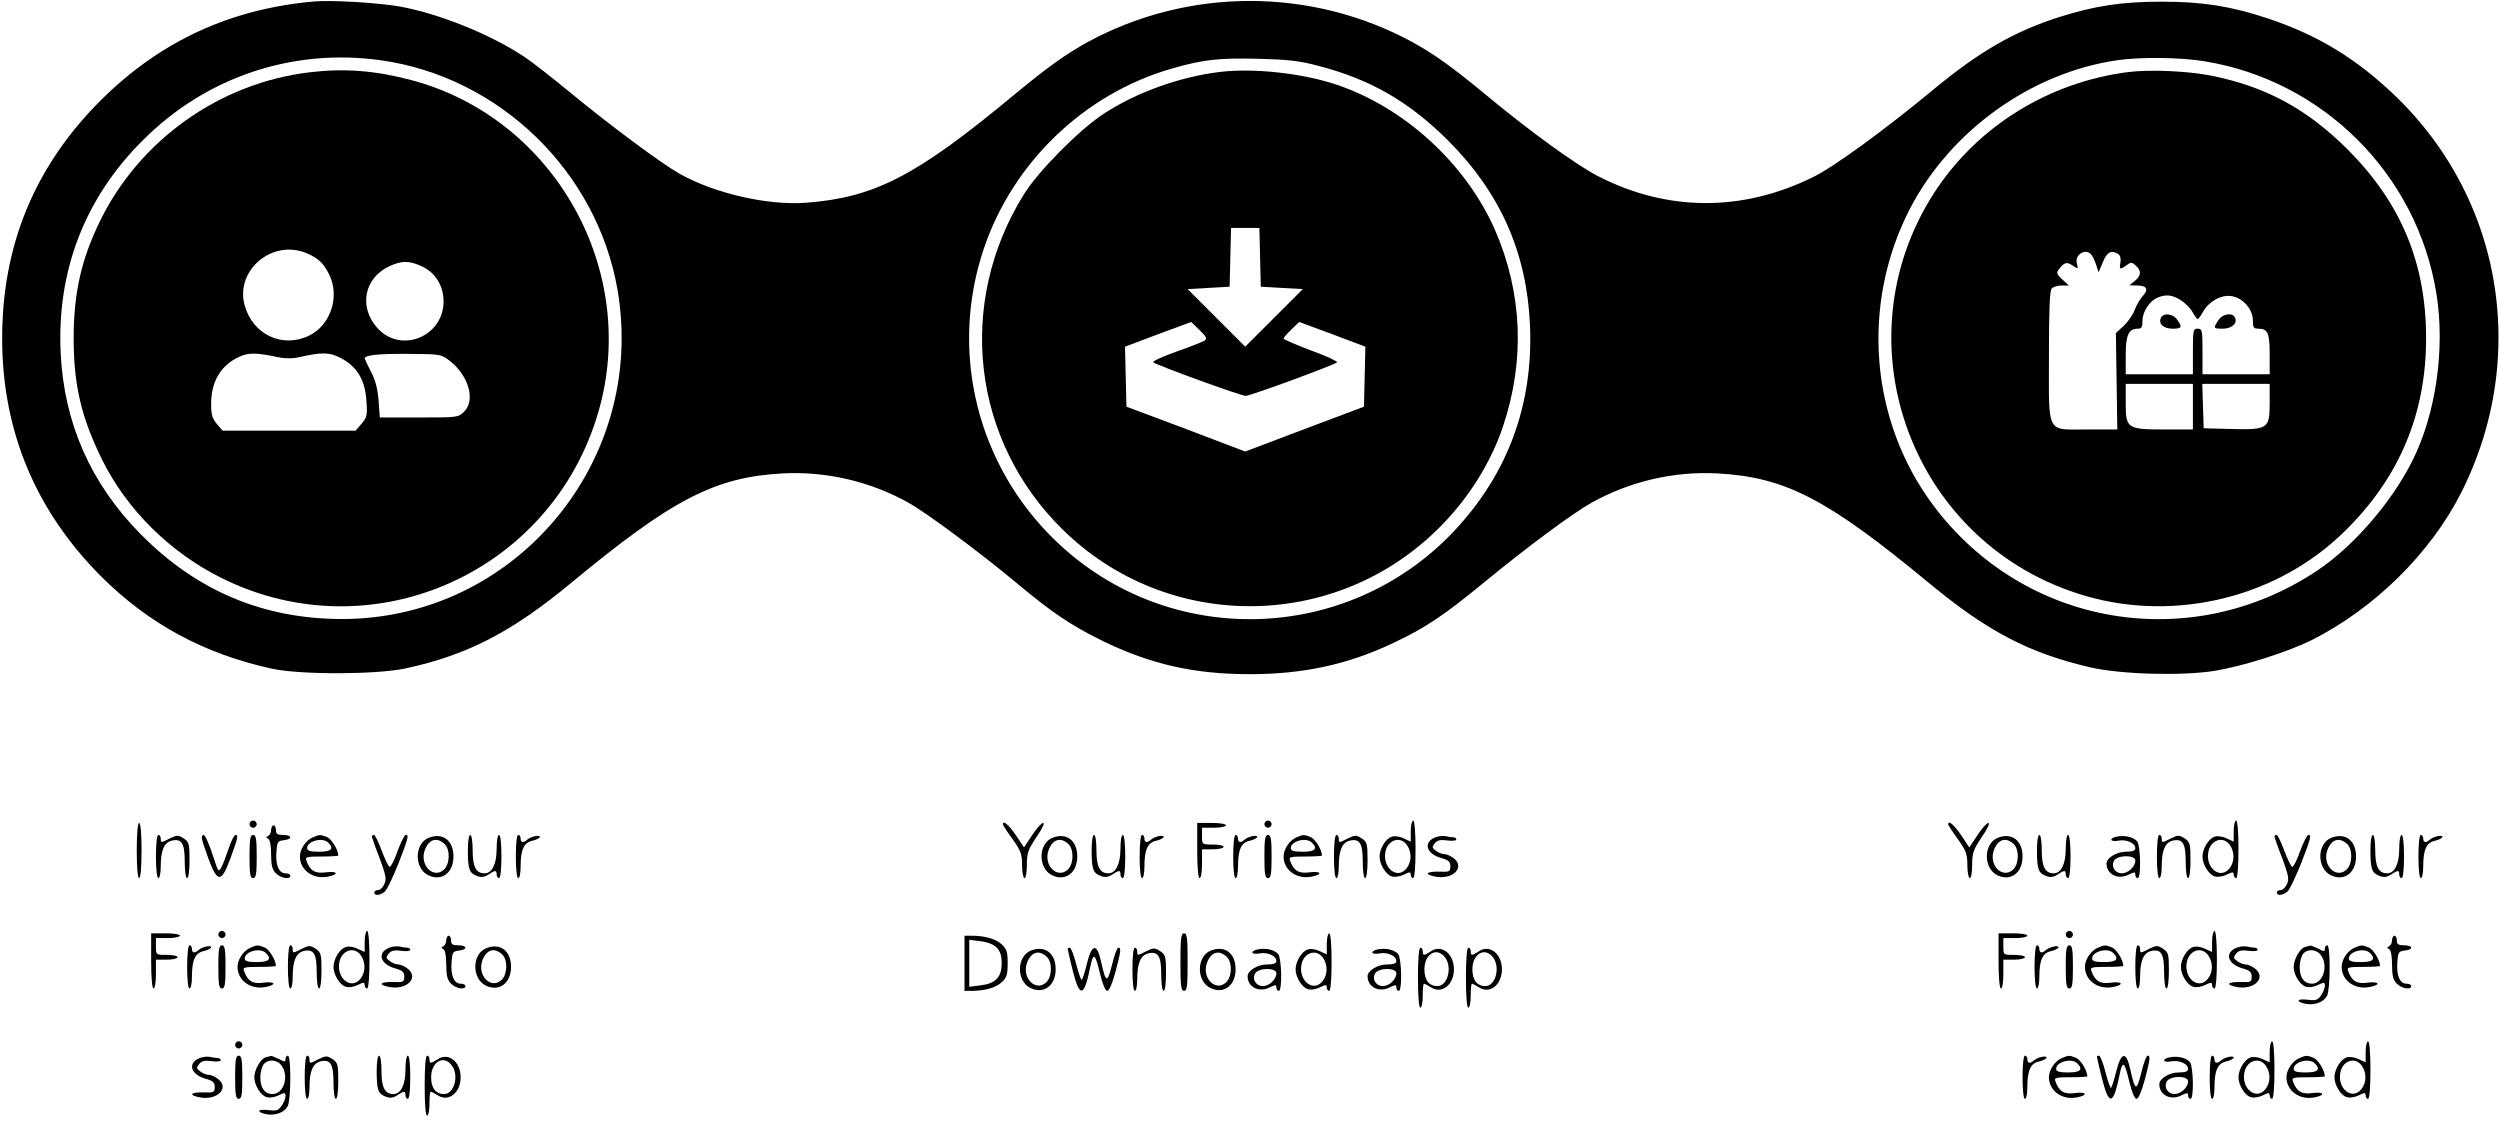 <?xml version="1.0" standalone="no"?>
<!DOCTYPE svg PUBLIC "-//W3C//DTD SVG 20010904//EN"
 "http://www.w3.org/TR/2001/REC-SVG-20010904/DTD/svg10.dtd">
<svg version="1.0" xmlns="http://www.w3.org/2000/svg"
 width="1042pt" height="469pt" viewBox="0 0 1042 469"
 preserveAspectRatio="xMidYMid meet">

<g transform="translate(0,469) scale(0.1,-0.1)"
fill="#000000" stroke="none">
<path d="M1310 4684 c-351 -31 -643 -166 -891 -413 -276 -276 -411 -606 -410
-996 1 -381 139 -713 411 -986 198 -198 429 -324 713 -386 118 -26 437 -25
557 1 259 56 442 151 690 356 424 351 601 442 885 457 180 9 363 -34 521 -122
77 -43 296 -206 444 -329 154 -129 231 -181 365 -247 201 -98 382 -139 615
-139 223 0 410 41 597 130 136 64 211 115 378 252 184 151 369 288 449 333
158 88 341 131 521 122 286 -15 459 -105 885 -457 244 -202 417 -292 670 -351
127 -30 385 -37 521 -15 121 20 306 79 406 129 261 132 495 363 622 615 84
167 135 347 150 530 34 421 -119 825 -422 1119 -164 158 -326 257 -537 327
-151 50 -269 69 -440 69 -165 0 -278 -17 -427 -64 -188 -60 -334 -144 -528
-305 -198 -164 -414 -322 -500 -363 -295 -145 -607 -143 -895 5 -89 46 -279
183 -461 334 -149 123 -219 173 -313 225 -420 228 -932 228 -1352 0 -94 -52
-164 -102 -313 -225 -403 -334 -575 -423 -861 -445 -159 -12 -379 38 -526 120
-78 44 -291 202 -463 344 -68 56 -150 120 -181 141 -140 95 -363 185 -530 214
-91 15 -277 26 -350 20z m276 -245 c496 -69 903 -464 988 -958 122 -715 -427
-1371 -1148 -1371 -329 0 -608 118 -841 355 -207 210 -318 462 -332 752 -17
343 100 647 342 888 263 264 624 385 991 334z m3907 -23 c218 -56 379 -149
542 -311 219 -219 329 -469 342 -771 14 -330 -92 -618 -315 -856 -444 -472
-1186 -494 -1656 -48 -332 315 -451 790 -306 1222 121 361 421 649 787 753
130 37 192 44 358 40 120 -3 170 -8 248 -29z m3693 19 c497 -80 889 -472 969
-969 37 -229 -2 -502 -101 -698 -86 -172 -245 -355 -394 -455 -529 -354 -1224
-236 -1603 272 -263 353 -301 833 -99 1230 169 329 507 572 867 624 96 14 263
12 361 -4z"/>
<path d="M1293 4389 c-377 -44 -713 -283 -878 -624 -77 -159 -108 -299 -108
-485 0 -195 32 -330 118 -505 104 -210 284 -388 500 -495 625 -310 1374 21
1569 693 172 592 -185 1225 -779 1383 -151 40 -278 50 -422 33z m-16 -754 c48
-20 71 -41 94 -87 47 -92 8 -213 -83 -257 -112 -54 -236 5 -269 129 -38 145
117 274 258 215z m479 -54 c53 -24 86 -71 92 -130 15 -157 -174 -243 -277
-126 -77 88 -52 208 53 256 52 23 80 23 132 0z m-596 -380 c29 -6 61 -6 90 1
94 21 123 20 170 -4 67 -35 101 -90 107 -175 5 -63 3 -72 -20 -99 l-25 -29
-277 0 -277 0 -24 28 c-19 22 -24 39 -24 83 0 93 39 160 115 196 41 19 71 19
165 -1z m717 -17 c77 -61 105 -163 58 -209 -24 -25 -27 -25 -188 -25 l-164 0
-5 70 c-4 49 -13 86 -32 121 -14 28 -26 53 -26 55 0 14 58 20 181 19 138 -1
138 -1 176 -31z"/>
<path d="M5083 4390 c-169 -21 -349 -86 -484 -175 -100 -65 -273 -240 -332
-336 -282 -454 -216 -1025 162 -1396 436 -429 1137 -426 1570 8 120 119 215
270 266 423 92 275 80 556 -34 818 -122 277 -380 513 -666 607 -144 47 -343
68 -482 51z m169 -772 l3 -123 88 -5 87 -5 -120 -120 -120 -120 -120 120 -120
120 87 5 88 5 3 123 3 122 59 0 59 0 3 -122z m-232 -348 c-8 -5 -61 -26 -118
-46 -57 -20 -100 -40 -95 -44 13 -12 365 -140 385 -140 19 0 368 128 381 140
4 3 -44 26 -108 49 -63 24 -115 46 -115 50 0 4 15 21 33 38 l32 31 138 -51
138 -52 -3 -125 -3 -125 -247 -93 -248 -94 -247 94 -248 93 -3 125 -3 125 138
52 138 51 35 -34 c29 -28 32 -36 20 -44z"/>
<path d="M8873 4390 c-334 -42 -632 -227 -811 -503 -406 -629 -90 -1472 631
-1681 379 -110 803 -4 1081 271 227 223 338 489 338 803 0 313 -104 563 -326
786 -169 169 -340 262 -566 308 -98 20 -257 27 -347 16z m-156 -762 c6 -7 15
-26 20 -43 l10 -30 18 43 c17 42 35 51 64 33 8 -5 12 -19 9 -35 -6 -30 -1 -31
26 -11 17 13 22 13 38 -2 24 -22 23 -41 -4 -64 l-23 -18 32 -1 c41 0 50 -16
24 -44 -11 -12 -26 -37 -33 -56 -6 -19 -27 -49 -45 -67 l-34 -31 3 -201 3
-201 -120 0 c-179 0 -165 -27 -165 304 0 198 3 275 12 284 7 7 25 12 41 12
l30 0 -27 25 c-24 22 -26 28 -14 43 22 29 32 32 57 15 23 -15 24 -15 17 10 -9
37 39 64 61 35z m371 -188 c18 -11 41 -34 50 -50 9 -16 19 -30 22 -30 3 0 13
14 22 30 25 44 75 72 118 66 48 -7 90 -55 90 -101 0 -30 3 -35 23 -35 39 0 47
-18 47 -107 l0 -83 -140 0 -140 0 0 95 c0 88 -1 95 -20 95 -19 0 -20 -7 -20
-95 l0 -95 -140 0 -140 0 0 79 c0 85 12 111 51 111 15 0 19 7 19 34 0 37 30
83 64 96 34 14 59 11 94 -10z m52 -445 l0 -95 -118 0 c-157 0 -162 4 -162 111
l0 79 140 0 140 0 0 -95z m320 15 c0 -107 -7 -112 -161 -108 l-114 3 -3 93 -3
92 141 0 140 0 0 -80z"/>
<path d="M9006 3364 c-10 -25 12 -44 50 -44 38 0 41 6 18 38 -18 26 -59 29
-68 6z"/>
<path d="M9246 3355 c-22 -33 -21 -35 18 -35 37 0 62 21 52 45 -9 24 -52 18
-70 -10z"/>
<path d="M1040 1255 c0 -8 7 -15 15 -15 8 0 15 7 15 15 0 8 -7 15 -15 15 -8 0
-15 -7 -15 -15z"/>
<path d="M5270 1255 c0 -8 7 -15 15 -15 8 0 15 7 15 15 0 8 -7 15 -15 15 -8 0
-15 -7 -15 -15z"/>
<path d="M5880 1226 l0 -44 -28 13 c-15 8 -38 12 -50 8 -25 -6 -52 -50 -52
-83 0 -33 27 -77 52 -83 12 -4 35 0 50 8 24 12 28 11 28 -1 0 -8 5 -14 10 -14
6 0 10 47 10 120 0 73 -4 120 -10 120 -5 0 -10 -20 -10 -44z m-16 -58 c21 -30
20 -71 -2 -98 -39 -48 -102 4 -87 72 11 49 63 64 89 26z"/>
<path d="M9310 1226 l0 -44 -28 13 c-15 8 -38 12 -50 8 -25 -6 -52 -50 -52
-83 0 -33 27 -77 52 -83 12 -4 35 0 50 8 24 12 28 11 28 -1 0 -8 5 -14 10 -14
6 0 10 47 10 120 0 73 -4 120 -10 120 -5 0 -10 -20 -10 -44z m-16 -58 c21 -30
20 -71 -2 -98 -39 -48 -102 4 -87 72 11 49 63 64 89 26z"/>
<path d="M570 1145 c0 -70 4 -115 10 -115 6 0 10 45 10 115 0 70 -4 115 -10
115 -6 0 -10 -45 -10 -115z"/>
<path d="M4180 1254 c0 -3 18 -31 40 -61 35 -49 40 -63 40 -110 0 -29 5 -53
10 -53 6 0 10 25 10 56 0 48 5 63 40 115 23 33 35 59 28 59 -7 0 -28 -23 -46
-51 l-34 -51 -34 51 c-30 44 -54 64 -54 45z"/>
<path d="M4990 1145 c0 -70 4 -115 10 -115 6 0 10 27 10 60 l0 60 45 0 c25 0
45 5 45 10 0 6 -20 10 -45 10 -45 0 -45 0 -45 35 l0 35 50 0 c28 0 50 5 50 10
0 6 -27 10 -60 10 l-60 0 0 -115z"/>
<path d="M8120 1254 c0 -3 18 -31 40 -61 35 -49 40 -63 40 -110 0 -29 5 -53
10 -53 6 0 10 25 10 56 0 48 5 63 40 115 23 33 35 59 28 59 -7 0 -28 -23 -46
-51 l-34 -51 -34 51 c-30 44 -54 64 -54 45z"/>
<path d="M1130 1231 c0 -11 -6 -22 -12 -25 -10 -5 -10 -7 0 -12 7 -4 12 -27
12 -65 0 -46 5 -64 20 -79 21 -21 60 -27 60 -10 0 6 -9 10 -20 10 -27 0 -42
33 -38 88 3 43 5 47 31 50 37 4 35 22 -3 22 -23 0 -30 4 -30 20 0 11 -4 20
-10 20 -5 0 -10 -9 -10 -19z"/>
<path d="M650 1120 c0 -53 4 -90 10 -90 6 0 10 22 10 49 0 66 14 99 45 107 42
10 55 -10 55 -87 0 -39 4 -69 10 -69 6 0 10 32 10 75 0 68 -2 76 -25 91 -22
14 -27 14 -56 0 -39 -20 -39 -20 -39 -1 0 8 -4 15 -10 15 -6 0 -10 -37 -10
-90z"/>
<path d="M841 1198 c0 -7 13 -47 28 -88 38 -101 54 -100 92 4 32 87 33 96 20
96 -5 0 -19 -28 -30 -62 -24 -71 -36 -94 -43 -82 -3 5 -15 39 -27 77 -13 37
-27 67 -32 67 -5 0 -9 -6 -8 -12z"/>
<path d="M1040 1120 c0 -73 3 -90 15 -90 12 0 15 17 15 90 0 73 -3 90 -15 90
-12 0 -15 -17 -15 -90z"/>
<path d="M1304 1200 c-29 -12 -54 -49 -54 -80 0 -56 54 -96 116 -84 49 9 42
25 -9 18 -44 -6 -65 7 -80 49 -6 15 1 17 63 17 39 0 70 2 70 4 0 24 -28 69
-47 77 -28 11 -31 11 -59 -1z m64 -22 c26 -26 13 -38 -38 -38 -37 0 -50 4 -50
15 0 29 64 47 88 23z"/>
<path d="M1550 1204 c0 -4 14 -45 32 -90 26 -71 30 -88 20 -109 -6 -14 -18
-25 -27 -25 -8 0 -15 -4 -15 -10 0 -14 23 -13 43 3 9 6 34 59 57 116 43 111
45 121 31 121 -5 0 -20 -30 -34 -67 -13 -38 -28 -67 -33 -66 -5 1 -19 31 -33
67 -13 36 -28 66 -32 66 -5 0 -9 -3 -9 -6z"/>
<path d="M1789 1199 c-63 -23 -64 -130 -2 -158 55 -25 103 12 103 79 0 66 -43
100 -101 79z m63 -26 c25 -22 24 -84 -2 -108 -44 -40 -103 20 -79 83 17 44 49
54 81 25z"/>
<path d="M1950 1146 c0 -79 6 -95 38 -107 18 -7 31 -5 48 6 29 19 34 19 34 0
0 -8 5 -15 10 -15 6 0 10 37 10 90 0 53 -4 90 -10 90 -6 0 -10 -26 -10 -58 0
-63 -19 -102 -50 -102 -36 0 -50 27 -50 96 0 36 -4 64 -10 64 -6 0 -10 -28
-10 -64z"/>
<path d="M2150 1120 c0 -53 4 -90 10 -90 6 0 10 22 10 49 0 71 14 100 50 107
16 4 30 11 30 16 0 10 -40 1 -54 -13 -15 -13 -26 -11 -26 6 0 8 -4 15 -10 15
-6 0 -10 -37 -10 -90z"/>
<path d="M4389 1199 c-63 -23 -64 -130 -2 -158 55 -25 103 12 103 79 0 66 -43
100 -101 79z m63 -26 c25 -22 24 -84 -2 -108 -44 -40 -103 20 -79 83 17 44 49
54 81 25z"/>
<path d="M4550 1146 c0 -79 6 -95 38 -107 18 -7 31 -5 48 6 29 19 34 19 34 0
0 -8 5 -15 10 -15 6 0 10 37 10 90 0 53 -4 90 -10 90 -6 0 -10 -26 -10 -58 0
-63 -19 -102 -50 -102 -36 0 -50 27 -50 96 0 36 -4 64 -10 64 -6 0 -10 -28
-10 -64z"/>
<path d="M4750 1120 c0 -53 4 -90 10 -90 6 0 10 22 10 49 0 71 14 100 50 107
16 4 30 11 30 16 0 10 -40 1 -54 -13 -15 -13 -26 -11 -26 6 0 8 -4 15 -10 15
-6 0 -10 -37 -10 -90z"/>
<path d="M5140 1120 c0 -53 4 -90 10 -90 6 0 10 22 10 49 0 71 14 100 50 107
16 4 30 11 30 16 0 10 -40 1 -54 -13 -15 -13 -26 -11 -26 6 0 8 -4 15 -10 15
-6 0 -10 -37 -10 -90z"/>
<path d="M5270 1120 c0 -73 3 -90 15 -90 12 0 15 17 15 90 0 73 -3 90 -15 90
-12 0 -15 -17 -15 -90z"/>
<path d="M5404 1200 c-29 -12 -54 -49 -54 -80 0 -56 54 -96 116 -84 49 9 42
25 -9 18 -44 -6 -65 7 -80 49 -6 15 1 17 63 17 39 0 70 2 70 4 0 24 -28 69
-47 77 -28 11 -31 11 -59 -1z m64 -22 c26 -26 13 -38 -38 -38 -37 0 -50 4 -50
15 0 29 64 47 88 23z"/>
<path d="M5560 1120 c0 -53 4 -90 10 -90 6 0 10 22 10 49 0 66 14 99 45 107
42 10 55 -10 55 -87 0 -39 4 -69 10 -69 6 0 10 32 10 75 0 68 -2 76 -25 91
-22 14 -27 14 -56 0 -39 -20 -39 -20 -39 -1 0 8 -4 15 -10 15 -6 0 -10 -37
-10 -90z"/>
<path d="M5982 1200 c-51 -21 -38 -68 24 -86 32 -9 39 -15 39 -35 0 -22 -4
-24 -47 -22 -55 1 -64 -12 -14 -21 71 -13 123 38 76 76 -12 10 -30 18 -39 18
-10 0 -26 6 -36 14 -17 12 -17 16 -5 31 10 13 24 16 52 12 21 -3 38 -1 38 4 0
5 -6 9 -12 9 -7 0 -22 2 -33 5 -11 2 -30 0 -43 -5z"/>
<path d="M8329 1199 c-63 -23 -64 -130 -2 -158 55 -25 103 12 103 79 0 66 -43
100 -101 79z m63 -26 c25 -22 24 -84 -2 -108 -44 -40 -103 20 -79 83 17 44 49
54 81 25z"/>
<path d="M8490 1146 c0 -79 6 -95 38 -107 18 -7 31 -5 48 6 29 19 34 19 34 0
0 -8 5 -15 10 -15 6 0 10 37 10 90 0 53 -4 90 -10 90 -6 0 -10 -26 -10 -58 0
-63 -19 -102 -50 -102 -36 0 -50 27 -50 96 0 36 -4 64 -10 64 -6 0 -10 -28
-10 -64z"/>
<path d="M8823 1203 c-13 -2 -23 -8 -23 -13 0 -5 13 -7 29 -4 33 7 71 -10 71
-31 0 -11 -12 -15 -40 -15 -38 0 -80 -26 -80 -49 0 -45 47 -69 91 -47 25 12
29 13 29 0 0 -8 5 -14 10 -14 15 0 12 133 -2 153 -15 18 -52 27 -85 20z m77
-100 c0 -25 -30 -53 -56 -53 -29 0 -46 28 -33 52 13 25 89 26 89 1z"/>
<path d="M8990 1120 c0 -53 4 -90 10 -90 6 0 10 22 10 49 0 66 14 99 45 107
42 10 55 -10 55 -87 0 -39 4 -69 10 -69 6 0 10 32 10 75 0 68 -2 76 -25 91
-22 14 -27 14 -56 0 -39 -20 -39 -20 -39 -1 0 8 -4 15 -10 15 -6 0 -10 -37
-10 -90z"/>
<path d="M9480 1204 c0 -4 14 -45 32 -90 26 -71 30 -88 20 -109 -6 -14 -18
-25 -27 -25 -8 0 -15 -4 -15 -10 0 -14 23 -13 43 3 9 6 34 59 57 116 43 111
45 121 31 121 -5 0 -20 -30 -34 -67 -13 -38 -28 -67 -33 -66 -5 1 -19 31 -33
67 -13 36 -28 66 -32 66 -5 0 -9 -3 -9 -6z"/>
<path d="M9719 1199 c-63 -23 -64 -130 -2 -158 55 -25 103 12 103 79 0 66 -43
100 -101 79z m63 -26 c25 -22 24 -84 -2 -108 -44 -40 -103 20 -79 83 17 44 49
54 81 25z"/>
<path d="M9880 1146 c0 -79 6 -95 38 -107 18 -7 31 -5 48 6 29 19 34 19 34 0
0 -8 5 -15 10 -15 6 0 10 37 10 90 0 53 -4 90 -10 90 -6 0 -10 -26 -10 -58 0
-63 -19 -102 -50 -102 -36 0 -50 27 -50 96 0 36 -4 64 -10 64 -6 0 -10 -28
-10 -64z"/>
<path d="M10080 1120 c0 -53 4 -90 10 -90 6 0 10 22 10 49 0 71 14 100 50 107
16 4 30 11 30 16 0 10 -40 1 -54 -13 -15 -13 -26 -11 -26 6 0 8 -4 15 -10 15
-6 0 -10 -37 -10 -90z"/>
<path d="M910 795 c0 -8 7 -15 15 -15 8 0 15 7 15 15 0 8 -7 15 -15 15 -8 0
-15 -7 -15 -15z"/>
<path d="M1520 766 l0 -44 -28 13 c-15 8 -38 12 -50 8 -25 -6 -52 -50 -52 -83
0 -33 27 -77 52 -83 12 -4 35 0 50 8 24 12 28 11 28 -1 0 -8 5 -14 10 -14 6 0
10 47 10 120 0 73 -4 120 -10 120 -5 0 -10 -20 -10 -44z m-16 -58 c21 -30 20
-71 -2 -98 -39 -48 -102 4 -87 72 11 49 63 64 89 26z"/>
<path d="M8610 795 c0 -8 7 -15 15 -15 8 0 15 7 15 15 0 8 -7 15 -15 15 -8 0
-15 -7 -15 -15z"/>
<path d="M9220 766 l0 -44 -28 13 c-15 8 -38 12 -50 8 -25 -6 -52 -50 -52 -83
0 -33 27 -77 52 -83 12 -4 35 0 50 8 24 12 28 11 28 -1 0 -8 5 -14 10 -14 6 0
10 47 10 120 0 73 -4 120 -10 120 -5 0 -10 -20 -10 -44z m-16 -58 c21 -30 20
-71 -2 -98 -39 -48 -102 4 -87 72 11 49 63 64 89 26z"/>
<path d="M630 685 c0 -70 4 -115 10 -115 6 0 10 27 10 60 l0 60 45 0 c25 0 45
5 45 10 0 6 -20 10 -45 10 -45 0 -45 0 -45 35 l0 35 50 0 c28 0 50 5 50 10 0
6 -27 10 -60 10 l-60 0 0 -115z"/>
<path d="M4920 680 c0 -100 3 -120 15 -120 13 0 15 20 15 120 0 100 -2 120
-15 120 -12 0 -15 -20 -15 -120z"/>
<path d="M5530 756 l0 -44 -28 13 c-15 8 -38 12 -50 8 -25 -6 -52 -50 -52 -83
0 -33 27 -77 52 -83 12 -4 35 0 50 8 24 12 28 11 28 -1 0 -8 5 -14 10 -14 6 0
10 47 10 120 0 73 -4 120 -10 120 -5 0 -10 -20 -10 -44z m-16 -58 c21 -30 20
-71 -2 -98 -39 -48 -102 4 -87 72 11 49 63 64 89 26z"/>
<path d="M8330 685 c0 -70 4 -115 10 -115 6 0 10 27 10 60 l0 60 45 0 c25 0
45 5 45 10 0 6 -20 10 -45 10 -45 0 -45 0 -45 35 l0 35 50 0 c28 0 50 5 50 10
0 6 -27 10 -60 10 l-60 0 0 -115z"/>
<path d="M1860 771 c0 -11 -6 -22 -12 -25 -10 -5 -10 -7 0 -12 7 -4 12 -27 12
-65 0 -46 5 -64 20 -79 21 -21 60 -27 60 -10 0 6 -9 10 -20 10 -27 0 -42 33
-38 88 3 43 5 47 31 50 37 4 35 22 -3 22 -23 0 -30 4 -30 20 0 11 -4 20 -10
20 -5 0 -10 -9 -10 -19z"/>
<path d="M4020 675 l0 -115 28 0 c56 0 103 13 127 36 21 19 25 32 25 79 0 47
-4 60 -25 79 -24 23 -71 36 -127 36 l-28 0 0 -115z m134 66 c15 -16 21 -34 21
-66 0 -58 -26 -85 -89 -92 l-46 -6 0 98 0 98 46 -6 c29 -3 54 -13 68 -26z"/>
<path d="M9970 771 c0 -11 -6 -22 -12 -25 -10 -5 -10 -7 0 -12 7 -4 12 -27 12
-65 0 -46 5 -64 20 -79 21 -21 60 -27 60 -10 0 6 -9 10 -20 10 -27 0 -42 33
-38 88 3 43 5 47 31 50 37 4 35 22 -3 22 -23 0 -30 4 -30 20 0 11 -4 20 -10
20 -5 0 -10 -9 -10 -19z"/>
<path d="M780 660 c0 -53 4 -90 10 -90 6 0 10 22 10 49 0 71 14 100 50 107 16
4 30 11 30 16 0 10 -40 1 -54 -13 -15 -13 -26 -11 -26 6 0 8 -4 15 -10 15 -6
0 -10 -37 -10 -90z"/>
<path d="M910 660 c0 -73 3 -90 15 -90 12 0 15 17 15 90 0 73 -3 90 -15 90
-12 0 -15 -17 -15 -90z"/>
<path d="M1044 740 c-29 -12 -54 -49 -54 -80 0 -56 54 -96 116 -84 49 9 42 25
-9 18 -44 -6 -65 7 -80 49 -6 15 1 17 63 17 39 0 70 2 70 4 0 24 -28 69 -47
77 -28 11 -31 11 -59 -1z m64 -22 c26 -26 13 -38 -38 -38 -37 0 -50 4 -50 15
0 29 64 47 88 23z"/>
<path d="M1200 660 c0 -53 4 -90 10 -90 6 0 10 22 10 49 0 66 14 99 45 107 42
10 55 -10 55 -87 0 -39 4 -69 10 -69 6 0 10 32 10 75 0 68 -2 76 -25 91 -22
14 -27 14 -56 0 -39 -20 -39 -20 -39 -1 0 8 -4 15 -10 15 -6 0 -10 -37 -10
-90z"/>
<path d="M1622 740 c-51 -21 -38 -68 24 -86 32 -9 39 -15 39 -35 0 -22 -4 -24
-47 -22 -55 1 -64 -12 -14 -21 71 -13 123 38 76 76 -12 10 -30 18 -39 18 -10
0 -26 6 -36 14 -17 12 -17 16 -5 31 10 13 24 16 52 12 21 -3 38 -1 38 4 0 5
-6 9 -12 9 -7 0 -22 2 -33 5 -11 2 -30 0 -43 -5z"/>
<path d="M2029 739 c-63 -23 -64 -130 -2 -158 55 -25 103 12 103 79 0 66 -43
100 -101 79z m63 -26 c25 -22 24 -84 -2 -108 -44 -40 -103 20 -79 83 17 44 49
54 81 25z"/>
<path d="M8480 660 c0 -53 4 -90 10 -90 6 0 10 22 10 49 0 71 14 100 50 107
16 4 30 11 30 16 0 10 -40 1 -54 -13 -15 -13 -26 -11 -26 6 0 8 -4 15 -10 15
-6 0 -10 -37 -10 -90z"/>
<path d="M8610 660 c0 -73 3 -90 15 -90 12 0 15 17 15 90 0 73 -3 90 -15 90
-12 0 -15 -17 -15 -90z"/>
<path d="M8744 740 c-29 -12 -54 -49 -54 -80 0 -56 54 -96 116 -84 49 9 42 25
-9 18 -44 -6 -65 7 -80 49 -6 15 1 17 63 17 39 0 70 2 70 4 0 24 -28 69 -47
77 -28 11 -31 11 -59 -1z m64 -22 c26 -26 13 -38 -38 -38 -37 0 -50 4 -50 15
0 29 64 47 88 23z"/>
<path d="M8900 660 c0 -53 4 -90 10 -90 6 0 10 22 10 49 0 66 14 99 45 107 42
10 55 -10 55 -87 0 -39 4 -69 10 -69 6 0 10 32 10 75 0 68 -2 76 -25 91 -22
14 -27 14 -56 0 -39 -20 -39 -20 -39 -1 0 8 -4 15 -10 15 -6 0 -10 -37 -10
-90z"/>
<path d="M9322 740 c-51 -21 -38 -68 24 -86 32 -9 39 -15 39 -35 0 -22 -4 -24
-47 -22 -55 1 -64 -12 -14 -21 71 -13 123 38 76 76 -12 10 -30 18 -39 18 -10
0 -26 6 -36 14 -17 12 -17 16 -5 31 10 13 24 16 52 12 21 -3 38 -1 38 4 0 5
-6 9 -12 9 -7 0 -22 2 -33 5 -11 2 -30 0 -43 -5z"/>
<path d="M9607 743 c-20 -5 -47 -52 -47 -83 0 -33 27 -77 52 -83 12 -4 35 0
50 8 25 12 28 12 28 -4 0 -9 -7 -27 -16 -40 -14 -20 -23 -22 -55 -18 -46 6
-53 -8 -9 -17 37 -7 75 7 89 33 14 25 15 211 1 211 -5 0 -10 -6 -10 -14 0 -13
-4 -13 -27 0 -16 7 -30 13 -33 13 -3 -1 -13 -3 -23 -6z m67 -35 c32 -45 8
-118 -38 -118 -32 0 -51 25 -51 70 0 21 7 45 14 54 19 23 57 20 75 -6z"/>
<path d="M9814 740 c-29 -12 -54 -49 -54 -80 0 -56 54 -96 116 -84 49 9 42 25
-9 18 -44 -6 -65 7 -80 49 -6 15 1 17 63 17 39 0 70 2 70 4 0 24 -28 69 -47
77 -28 11 -31 11 -59 -1z m64 -22 c26 -26 13 -38 -38 -38 -37 0 -50 4 -50 15
0 29 64 47 88 23z"/>
<path d="M4299 729 c-63 -23 -64 -130 -2 -158 55 -25 103 12 103 79 0 66 -43
100 -101 79z m63 -26 c25 -22 24 -84 -2 -108 -44 -40 -103 20 -79 83 17 44 49
54 81 25z"/>
<path d="M4450 735 c0 -3 10 -44 21 -90 30 -118 48 -112 75 23 11 53 20 45 38
-33 11 -46 23 -75 31 -75 8 0 21 31 34 78 23 87 25 102 12 102 -5 0 -17 -32
-26 -71 -20 -79 -26 -77 -46 14 -17 77 -38 74 -59 -10 -8 -34 -18 -64 -21 -67
-3 -3 -13 26 -23 64 -10 39 -22 70 -27 70 -5 0 -9 -2 -9 -5z"/>
<path d="M4720 650 c0 -53 4 -90 10 -90 6 0 10 22 10 49 0 66 14 99 45 107 42
10 55 -10 55 -87 0 -39 4 -69 10 -69 6 0 10 32 10 75 0 68 -2 76 -25 91 -22
14 -27 14 -56 0 -39 -20 -39 -20 -39 -1 0 8 -4 15 -10 15 -6 0 -10 -37 -10
-90z"/>
<path d="M5049 729 c-63 -23 -64 -130 -2 -158 55 -25 103 12 103 79 0 66 -43
100 -101 79z m63 -26 c25 -22 24 -84 -2 -108 -44 -40 -103 20 -79 83 17 44 49
54 81 25z"/>
<path d="M5243 733 c-13 -2 -23 -8 -23 -13 0 -5 13 -7 29 -4 33 7 71 -10 71
-31 0 -11 -12 -15 -40 -15 -38 0 -80 -26 -80 -49 0 -45 47 -69 91 -47 25 12
29 13 29 0 0 -8 5 -14 10 -14 15 0 12 133 -2 153 -15 18 -52 27 -85 20z m77
-100 c0 -25 -30 -53 -56 -53 -29 0 -46 28 -33 52 13 25 89 26 89 1z"/>
<path d="M5743 733 c-13 -2 -23 -8 -23 -13 0 -5 13 -7 29 -4 33 7 71 -10 71
-31 0 -11 -12 -15 -40 -15 -38 0 -80 -26 -80 -49 0 -45 47 -69 91 -47 25 12
29 13 29 0 0 -8 5 -14 10 -14 15 0 12 133 -2 153 -15 18 -52 27 -85 20z m77
-100 c0 -25 -30 -53 -56 -53 -29 0 -46 28 -33 52 13 25 89 26 89 1z"/>
<path d="M5910 615 c0 -77 4 -125 10 -125 6 0 10 23 10 50 0 28 2 50 5 50 3 0
16 -7 29 -15 45 -30 96 10 96 75 0 65 -51 105 -96 75 -29 -19 -34 -19 -34 0 0
8 -4 15 -10 15 -6 0 -10 -48 -10 -125z m114 83 c30 -42 9 -118 -33 -118 -35 0
-54 25 -54 70 0 66 54 95 87 48z"/>
<path d="M6110 615 c0 -77 4 -125 10 -125 6 0 10 23 10 50 0 28 2 50 5 50 3 0
16 -7 29 -15 45 -30 96 10 96 75 0 65 -51 105 -96 75 -29 -19 -34 -19 -34 0 0
8 -4 15 -10 15 -6 0 -10 -48 -10 -125z m114 83 c30 -42 9 -118 -33 -118 -35 0
-54 25 -54 70 0 66 54 95 87 48z"/>
<path d="M980 335 c0 -8 7 -15 15 -15 8 0 15 7 15 15 0 8 -7 15 -15 15 -8 0
-15 -7 -15 -15z"/>
<path d="M9460 306 l0 -44 -28 13 c-15 8 -38 12 -50 8 -25 -6 -52 -50 -52 -83
0 -33 27 -77 52 -83 12 -4 35 0 50 8 24 12 28 11 28 -1 0 -8 5 -14 10 -14 6 0
10 47 10 120 0 73 -4 120 -10 120 -5 0 -10 -20 -10 -44z m-16 -58 c21 -30 20
-71 -2 -98 -39 -48 -102 4 -87 72 11 49 63 64 89 26z"/>
<path d="M9860 306 l0 -44 -28 13 c-15 8 -38 12 -50 8 -25 -6 -52 -50 -52 -83
0 -33 27 -77 52 -83 12 -4 35 0 50 8 24 12 28 11 28 -1 0 -8 5 -14 10 -14 6 0
10 47 10 120 0 73 -4 120 -10 120 -5 0 -10 -20 -10 -44z m-16 -58 c21 -30 20
-71 -2 -98 -39 -48 -102 4 -87 72 11 49 63 64 89 26z"/>
<path d="M832 280 c-51 -21 -38 -68 24 -86 32 -9 39 -15 39 -35 0 -22 -4 -24
-47 -22 -55 1 -64 -12 -14 -21 71 -13 123 38 76 76 -12 10 -30 18 -39 18 -10
0 -26 6 -36 14 -17 12 -17 16 -5 31 10 13 24 16 52 12 21 -3 38 -1 38 4 0 5
-6 9 -12 9 -7 0 -22 2 -33 5 -11 2 -30 0 -43 -5z"/>
<path d="M980 200 c0 -73 3 -90 15 -90 12 0 15 17 15 90 0 73 -3 90 -15 90
-12 0 -15 -17 -15 -90z"/>
<path d="M1107 283 c-20 -5 -47 -52 -47 -83 0 -33 27 -77 52 -83 12 -4 35 0
50 8 25 12 28 12 28 -4 0 -9 -7 -27 -16 -40 -14 -20 -23 -22 -55 -18 -46 6
-53 -8 -9 -17 37 -7 75 7 89 33 14 25 15 211 1 211 -5 0 -10 -6 -10 -14 0 -13
-4 -13 -27 0 -16 7 -30 13 -33 13 -3 -1 -13 -3 -23 -6z m67 -35 c32 -45 8
-118 -38 -118 -32 0 -51 25 -51 70 0 21 7 45 14 54 19 23 57 20 75 -6z"/>
<path d="M1270 200 c0 -53 4 -90 10 -90 6 0 10 22 10 49 0 66 14 99 45 107 42
10 55 -10 55 -87 0 -39 4 -69 10 -69 6 0 10 32 10 75 0 68 -2 76 -25 91 -22
14 -27 14 -56 0 -39 -20 -39 -20 -39 -1 0 8 -4 15 -10 15 -6 0 -10 -37 -10
-90z"/>
<path d="M1570 226 c0 -79 6 -95 38 -107 18 -7 31 -5 48 6 29 19 34 19 34 0 0
-8 5 -15 10 -15 6 0 10 37 10 90 0 53 -4 90 -10 90 -6 0 -10 -26 -10 -58 0
-63 -19 -102 -50 -102 -36 0 -50 27 -50 96 0 36 -4 64 -10 64 -6 0 -10 -28
-10 -64z"/>
<path d="M1770 165 c0 -77 4 -125 10 -125 6 0 10 23 10 50 0 28 2 50 5 50 3 0
16 -7 29 -15 45 -30 96 10 96 75 0 65 -51 105 -96 75 -29 -19 -34 -19 -34 0 0
8 -4 15 -10 15 -6 0 -10 -48 -10 -125z m114 83 c30 -42 9 -118 -33 -118 -35 0
-54 25 -54 70 0 66 54 95 87 48z"/>
<path d="M8430 200 c0 -53 4 -90 10 -90 6 0 10 22 10 49 0 71 14 100 50 107
16 4 30 11 30 16 0 10 -40 1 -54 -13 -15 -13 -26 -11 -26 6 0 8 -4 15 -10 15
-6 0 -10 -37 -10 -90z"/>
<path d="M8594 280 c-29 -12 -54 -49 -54 -80 0 -56 54 -96 116 -84 49 9 42 25
-9 18 -44 -6 -65 7 -80 49 -6 15 1 17 63 17 39 0 70 2 70 4 0 24 -28 69 -47
77 -28 11 -31 11 -59 -1z m64 -22 c26 -26 13 -38 -38 -38 -37 0 -50 4 -50 15
0 29 64 47 88 23z"/>
<path d="M8740 285 c0 -3 10 -44 21 -90 30 -118 48 -112 75 23 11 53 20 45 38
-33 11 -46 23 -75 31 -75 8 0 21 31 34 78 23 87 25 102 12 102 -5 0 -17 -32
-26 -71 -20 -79 -26 -77 -46 14 -17 77 -38 74 -59 -10 -8 -34 -18 -64 -21 -67
-3 -3 -13 26 -23 64 -10 39 -22 70 -27 70 -5 0 -9 -2 -9 -5z"/>
<path d="M9043 283 c-13 -2 -23 -8 -23 -13 0 -5 13 -7 29 -4 33 7 71 -10 71
-31 0 -11 -12 -15 -40 -15 -38 0 -80 -26 -80 -49 0 -45 47 -69 91 -47 25 12
29 13 29 0 0 -8 5 -14 10 -14 15 0 12 133 -2 153 -15 18 -52 27 -85 20z m77
-100 c0 -25 -30 -53 -56 -53 -29 0 -46 28 -33 52 13 25 89 26 89 1z"/>
<path d="M9210 200 c0 -53 4 -90 10 -90 6 0 10 22 10 49 0 71 14 100 50 107
16 4 30 11 30 16 0 10 -40 1 -54 -13 -15 -13 -26 -11 -26 6 0 8 -4 15 -10 15
-6 0 -10 -37 -10 -90z"/>
<path d="M9584 280 c-29 -12 -54 -49 -54 -80 0 -56 54 -96 116 -84 49 9 42 25
-9 18 -44 -6 -65 7 -80 49 -6 15 1 17 63 17 39 0 70 2 70 4 0 24 -28 69 -47
77 -28 11 -31 11 -59 -1z m64 -22 c26 -26 13 -38 -38 -38 -37 0 -50 4 -50 15
0 29 64 47 88 23z"/>
</g>
</svg>
